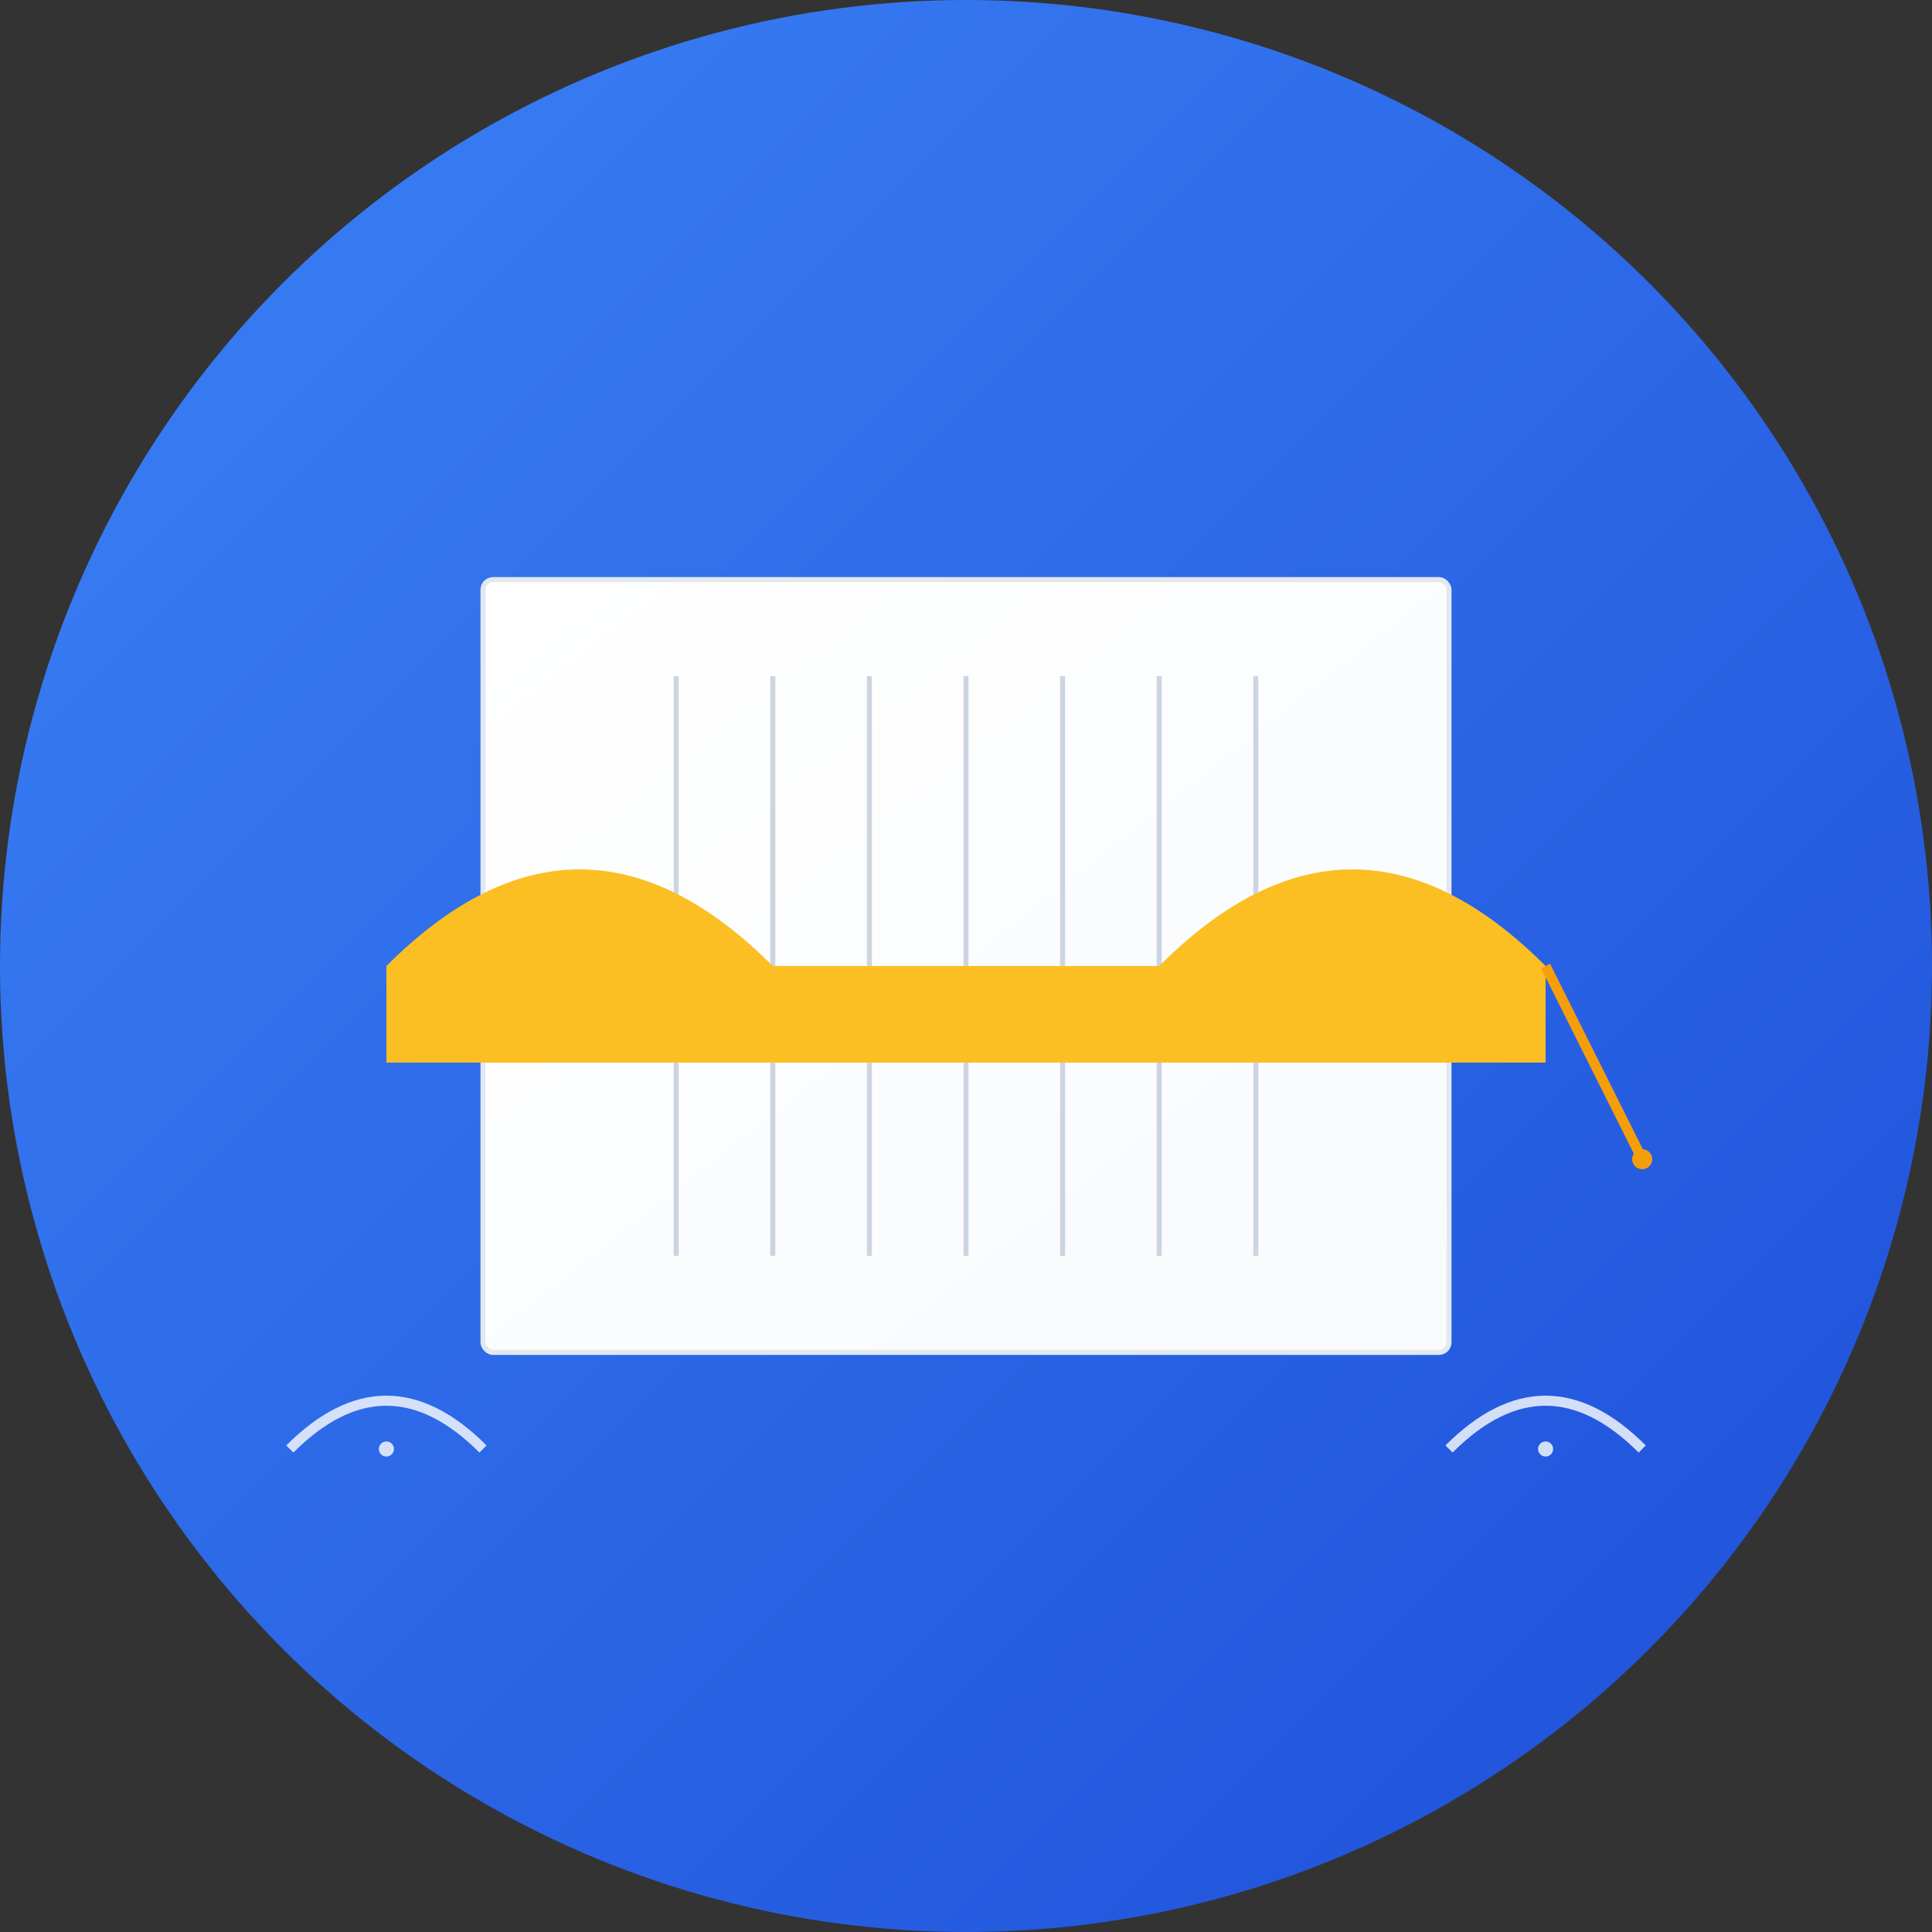 
<svg width="384" height="384" viewBox="0 0 384 384" xmlns="http://www.w3.org/2000/svg">
  <rect x="0" y="0" width="384" height="384" fill="#333333" stroke="none"/>
  <defs>
    <linearGradient id="bg" x1="0%" y1="0%" x2="100%" y2="100%">
      <stop offset="0%" style="stop-color:#3b82f6;stop-opacity:1" />
      <stop offset="100%" style="stop-color:#1d4ed8;stop-opacity:1" />
    </linearGradient>
    <linearGradient id="book" x1="0%" y1="0%" x2="100%" y2="100%">
      <stop offset="0%" style="stop-color:#ffffff;stop-opacity:1" />
      <stop offset="100%" style="stop-color:#f8fafc;stop-opacity:1" />
    </linearGradient>
  </defs>
  
  <!-- Background circle -->
  <circle cx="192" cy="192" r="192" fill="url(#bg)"/>
  
  <!-- Book icon -->
  <rect x="96" y="115.2" width="192" height="153.6" rx="2" fill="url(#book)" stroke="#e2e8f0" stroke-width="1"/>
  
  <!-- Book pages -->
  <line x1="134.4" y1="134.4" x2="134.4" y2="249.6" stroke="#cbd5e1" stroke-width="1"/>
  <line x1="153.6" y1="134.4" x2="153.6" y2="249.6" stroke="#cbd5e1" stroke-width="1"/>
  <line x1="172.8" y1="134.4" x2="172.8" y2="249.6" stroke="#cbd5e1" stroke-width="1"/>
  <line x1="192" y1="134.4" x2="192" y2="249.6" stroke="#cbd5e1" stroke-width="1"/>
  <line x1="211.2" y1="134.4" x2="211.2" y2="249.6" stroke="#cbd5e1" stroke-width="1"/>
  <line x1="230.4" y1="134.4" x2="230.4" y2="249.6" stroke="#cbd5e1" stroke-width="1"/>
  <line x1="249.6" y1="134.4" x2="249.6" y2="249.6" stroke="#cbd5e1" stroke-width="1"/>
  
  <!-- Graduation cap -->
  <path d="M76.8 192 Q115.2 153.6 153.6 192 L230.4 192 Q268.8 153.6 307.2 192 L307.2 211.2 L76.8 211.2 Z" fill="#fbbf24"/>
  
  <!-- Tassel -->
  <line x1="307.2" y1="192" x2="326.4" y2="230.4" stroke="#f59e0b" stroke-width="2"/>
  <circle cx="326.4" cy="230.4" r="2" fill="#f59e0b"/>
  
  <!-- Communication lines -->
  <path d="M57.6 288 Q76.8 268.8 96 288" stroke="#ffffff" stroke-width="2" fill="none" opacity="0.8"/>
  <path d="M288 288 Q307.2 268.8 326.4 288" stroke="#ffffff" stroke-width="2" fill="none" opacity="0.8"/>
  
  <!-- Small dots for communication -->
  <circle cx="76.8" cy="288" r="1.5" fill="#ffffff" opacity="0.8"/>
  <circle cx="307.2" cy="288" r="1.5" fill="#ffffff" opacity="0.8"/>
</svg>
